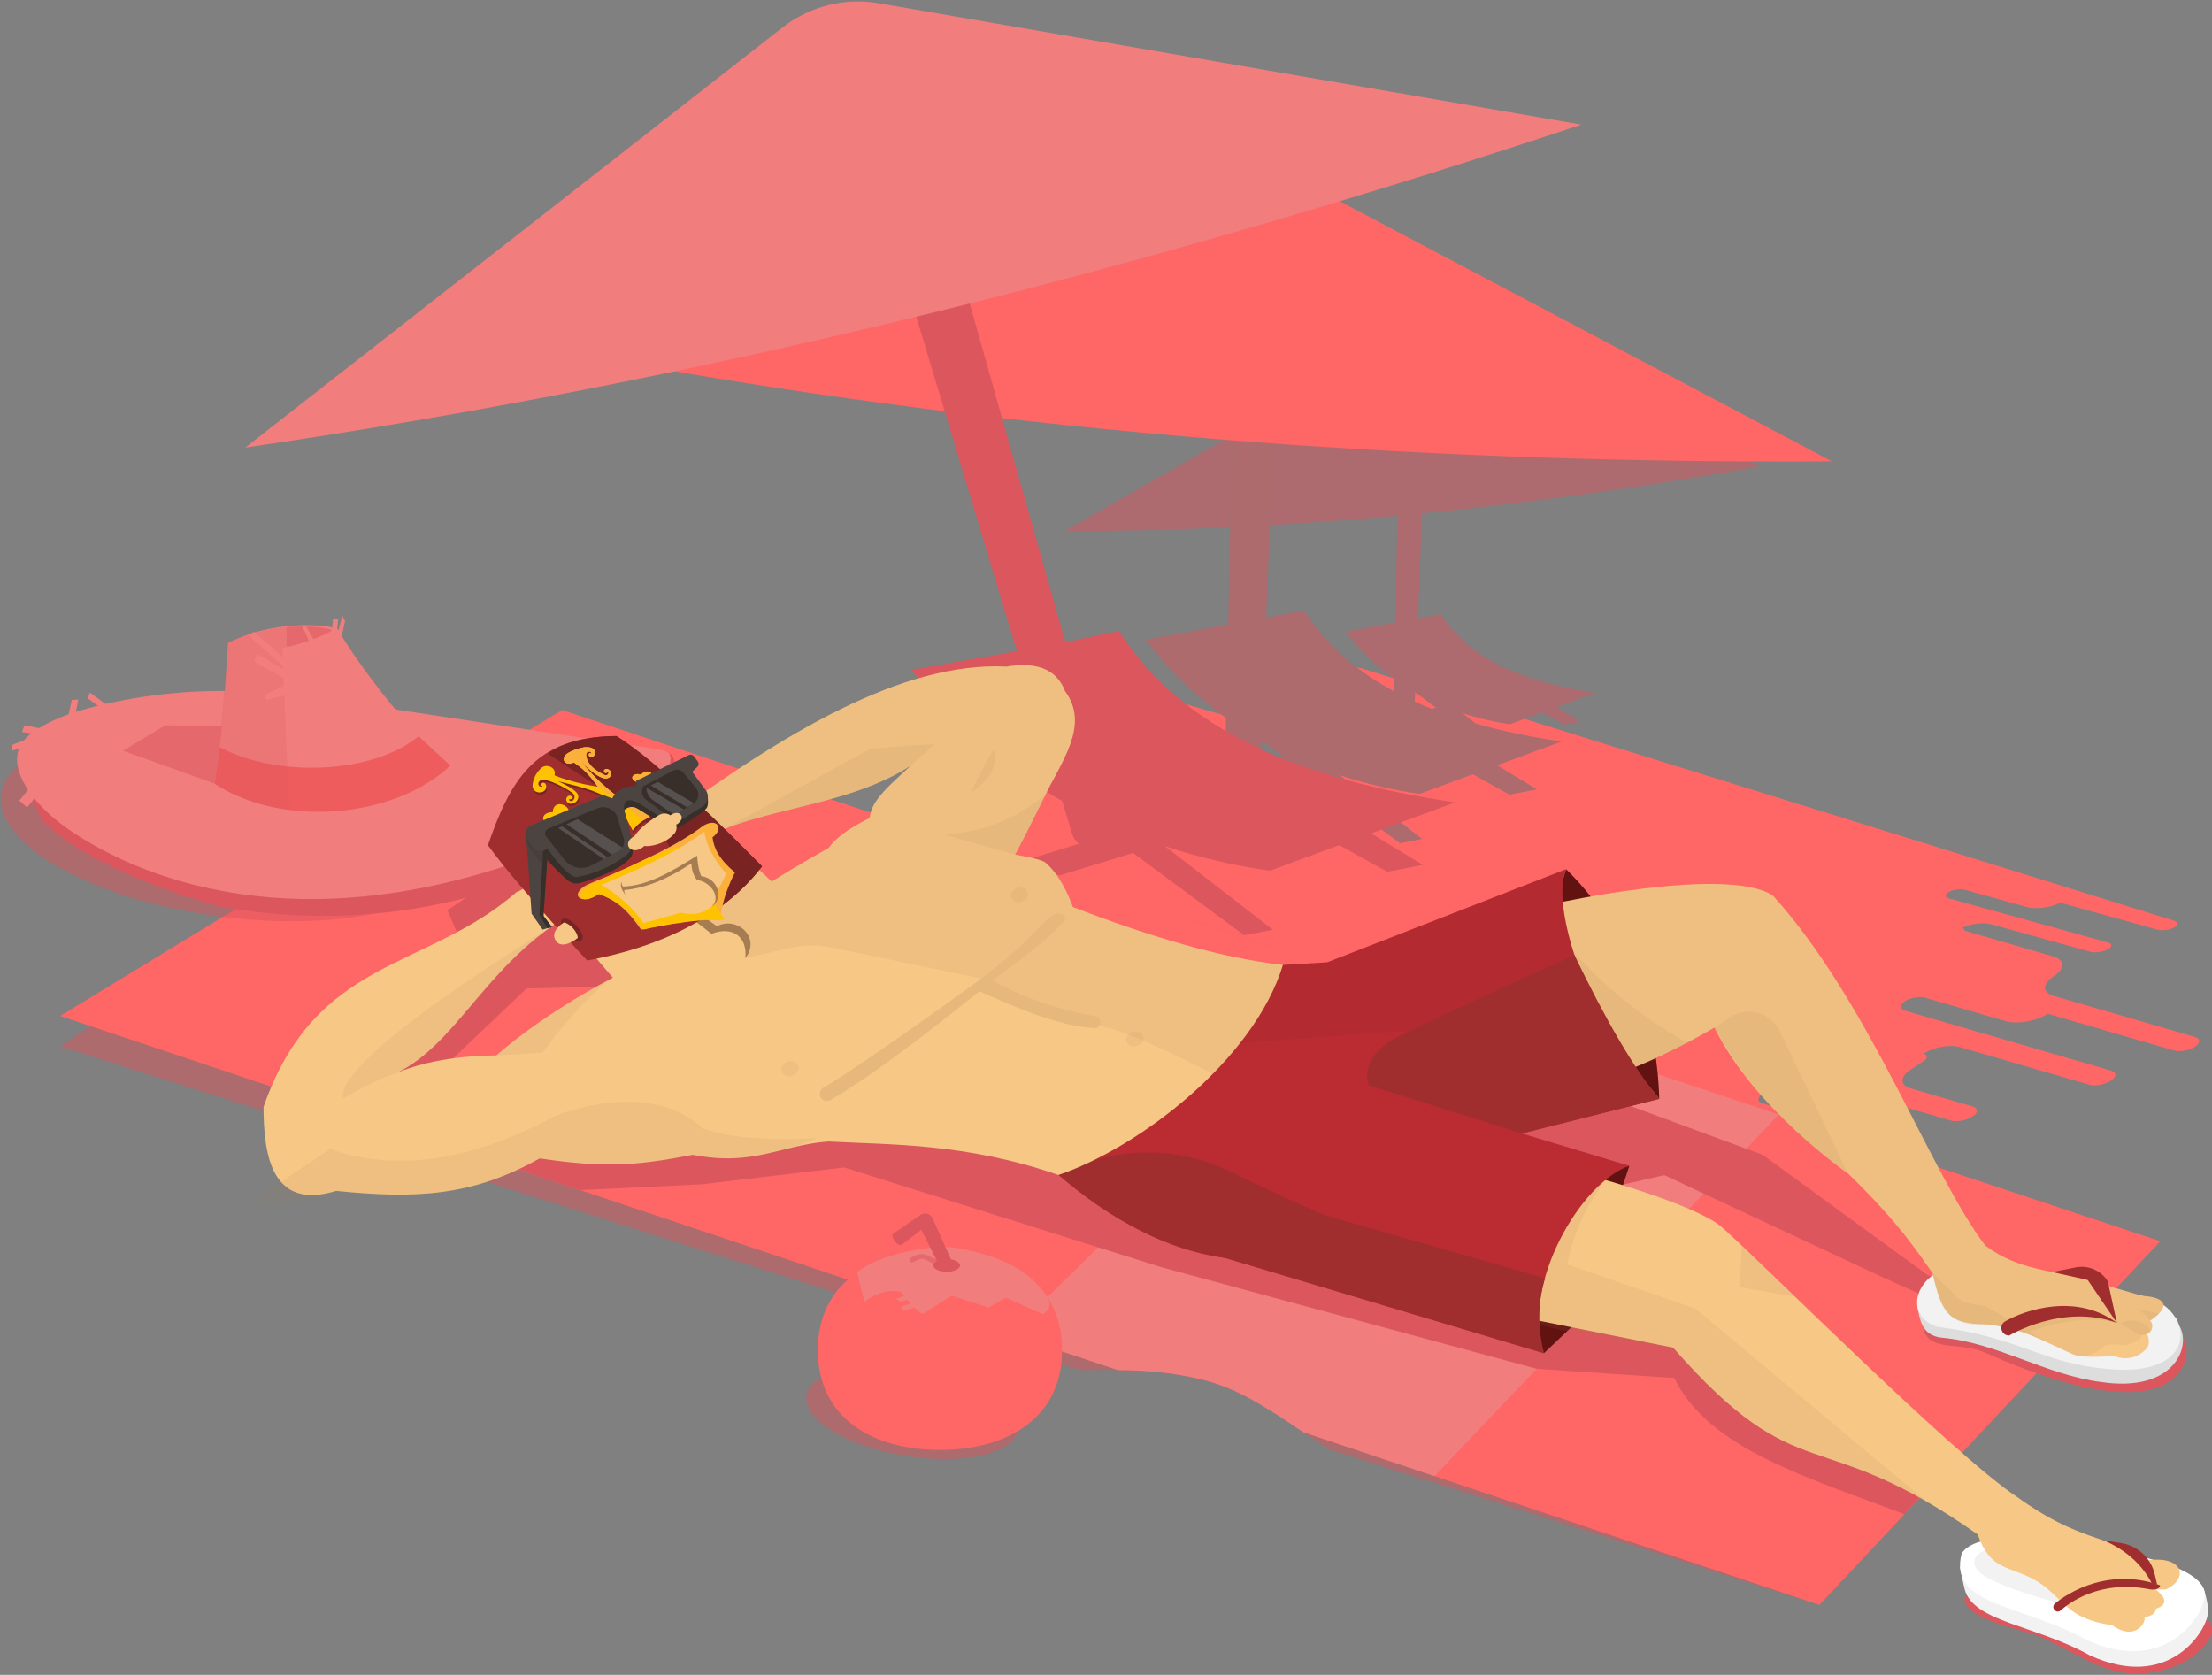 <?xml version="1.0" encoding="UTF-8" standalone="no"?>
<svg width="280px" height="212px" viewBox="0 0 280 212" version="1.1" xmlns="http://www.w3.org/2000/svg" xmlns:xlink="http://www.w3.org/1999/xlink">
    <rect x="0" y="0" width="280" height="212" fill="#808080" stroke="none"/>
    <!-- Generator: Sketch 40.2 (33826) - http://www.bohemiancoding.com/sketch -->
    <title>Group</title>
    <desc>Created with Sketch.</desc>
    <defs></defs>
    <g id="Page-1" stroke="none" stroke-width="1" fill="none" fill-rule="evenodd">
        <g id="desktop_1440_gettingtomanzanillo" transform="translate(-95, -106)">
            <g id="Group-2" transform="translate(-3, 0)">
                <g id="Group" transform="translate(98, 106)">
                    <g transform="translate(101.767, 84.2)" id="Shape" fill="#FF6666">
                        <path></path>
                        <path d="M69.982,0.293 C71.419,1.395 72.981,2.387 74.646,3.288 L74.68,1.704 C74.653,1.685 74.627,1.664 74.6,1.645 L70.613,0.407 C70.422,0.353 70.209,0.316 69.982,0.293 L69.982,0.293 Z"></path>
                        <path d="M77.358,3.412 L77.311,4.61 C78.018,4.931 78.741,5.239 79.481,5.532 C79.663,5.476 79.841,5.423 80.01,5.374 L77.379,3.425 C77.373,3.42 77.365,3.416 77.358,3.412 L77.358,3.412 Z"></path>
                        <path></path>
                        <path></path>
                        <path></path>
                        <path></path>
                        <path d="M176.048,47.043 L158.189,41.849 C156.743,41.428 156.712,40.341 158.215,39.361 C159.664,38.416 159.634,37.299 158.15,36.867 L146.908,33.597 C146.943,33.461 146.844,33.338 146.598,33.269 C147.613,32.722 149.254,32.504 150.262,32.783 L162.859,36.275 C163.435,36.435 164.372,36.311 165.041,35.95 C165.622,35.636 165.626,35.253 165.05,35.093 L144.937,29.518 C144.385,29.366 144.39,28.999 144.946,28.698 C145.502,28.398 146.401,28.279 146.951,28.432 L154.814,30.612 C155.966,30.931 157.841,30.681 159.002,30.055 L171.339,33.475 C171.915,33.635 172.853,33.511 173.433,33.197 C174.014,32.884 174.018,32.5 173.441,32.34 L91.191,6.795 L89.393,7.459 C87.346,7.175 85.289,6.699 83.277,6.031 L85.044,7.398 C88.42,8.353 92.041,9.095 95.863,9.66 L87.734,12.66 L92.74,15.713 L89.308,16.376 L84.658,13.795 L77.956,16.27 C74.545,15.797 71.117,15.002 67.764,13.891 L78.221,21.983 L75.449,22.518 L64.7,14.554 L57.62,16.717 L57.533,18.953 C57.51,19.531 57.266,20.043 56.889,20.418 L56.889,20.418 C56.836,20.472 56.779,20.523 56.72,20.57 C56.718,20.572 56.716,20.573 56.713,20.576 C56.657,20.621 56.599,20.663 56.539,20.702 C56.533,20.706 56.528,20.71 56.522,20.713 C56.466,20.75 56.407,20.783 56.346,20.814 C56.337,20.818 56.328,20.824 56.317,20.829 C56.26,20.857 56.203,20.882 56.144,20.905 C56.13,20.911 56.115,20.917 56.101,20.921 C56.046,20.941 55.989,20.959 55.933,20.975 C55.914,20.979 55.896,20.985 55.877,20.99 C55.823,21.003 55.768,21.014 55.711,21.023 C55.69,21.027 55.668,21.031 55.646,21.035 C55.589,21.042 55.532,21.047 55.475,21.049 C55.454,21.05 55.433,21.054 55.411,21.054 C55.332,21.056 55.252,21.054 55.172,21.048 C55.065,21.04 54.962,21.021 54.861,20.997 C54.842,20.992 54.822,20.989 54.803,20.984 C54.706,20.959 54.611,20.927 54.52,20.889 C54.505,20.883 54.489,20.875 54.474,20.869 C54.381,20.828 54.291,20.783 54.206,20.73 C54.205,20.728 54.204,20.728 54.203,20.727 C54.115,20.673 54.033,20.61 53.954,20.544 C53.943,20.534 53.933,20.526 53.922,20.517 C53.845,20.449 53.772,20.377 53.705,20.3 C53.7,20.294 53.696,20.289 53.692,20.284 C53.554,20.12 53.441,19.938 53.355,19.74 C53.351,19.733 53.279,19.726 53.277,19.719 C53.235,19.618 53.39,19.516 53.103,19.409 L53.103,19.409 C53.103,19.221 53.099,19.023 53.104,18.821 L53.154,18.072 L51.682,18.527 L50.223,16.517 C50.223,16.517 51.469,16.128 53.238,15.577 L53.309,12.443 L53.327,11.668 L53.436,6.676 C53.238,6.534 53.046,6.385 52.85,6.241 L42.692,3.286 C41.2,2.852 38.811,3.271 37.356,4.22 L36.513,3.975 C35.735,3.749 34.492,3.967 33.734,4.461 C32.975,4.956 32.991,5.539 33.768,5.765 L41.25,7.941 C41.934,8.14 41.948,8.654 41.281,9.089 C40.615,9.525 39.52,9.715 38.836,9.516 C37.656,9.173 35.764,9.503 34.613,10.255 L34.064,10.613 L31.083,9.746 C30.306,9.52 29.063,9.738 28.304,10.232 C27.545,10.727 27.562,11.31 28.339,11.536 L30.083,12.044 C30.828,12.261 30.843,12.821 30.115,13.296 C29.387,13.77 28.193,13.98 27.447,13.762 L26.211,13.402 C25.838,13.294 25.24,13.399 24.876,13.636 L23.888,14.28 C23.524,14.517 22.928,14.622 22.555,14.514 C22.181,14.405 21.585,14.51 21.22,14.747 L19.355,15.964 L14.01,14.409 C13.233,14.183 11.989,14.401 11.23,14.896 C10.472,15.39 10.489,15.974 11.265,16.2 L23.192,19.669 C23.906,19.878 23.921,20.415 23.224,20.869 C22.527,21.324 21.383,21.524 20.668,21.317 C19.519,20.982 17.677,21.305 16.555,22.036 L15.952,22.43 L8.413,20.237 C7.667,20.021 6.474,20.229 5.747,20.704 C5.019,21.178 5.033,21.739 5.779,21.956 L12.079,23.789 C12.825,24.005 12.84,24.566 12.112,25.041 C11.385,25.515 10.192,25.724 9.446,25.507 L4.383,24.035 C3.638,23.818 2.443,24.026 1.606,24.573 C0.878,25.048 0.894,25.609 1.639,25.825 L120.46,60.383 C122.014,60.835 124.502,60.4 126.018,59.41 L134.57,61.898 C135.315,62.114 136.51,61.906 137.346,61.359 C138.073,60.885 138.058,60.324 137.313,60.107 L121.335,55.46 C120.651,55.262 120.639,54.747 121.306,54.313 C121.972,53.877 123.066,53.685 123.75,53.885 L133.989,56.864 C135.48,57.298 137.869,56.879 139.324,55.93 L145.174,57.632 C145.921,57.848 147.115,57.64 147.951,57.093 C148.679,56.619 148.663,56.058 147.917,55.842 L140.122,53.574 C138.71,53.164 138.682,52.102 140.15,51.145 L141.737,50.109 C142.282,49.753 142.272,49.333 141.712,49.17 C142.985,48.339 145.075,47.974 146.381,48.353 L162.696,53.099 C163.441,53.315 164.635,53.107 165.471,52.56 C166.199,52.086 166.185,51.525 165.439,51.308 L139.39,43.732 C138.677,43.525 138.662,42.988 139.359,42.534 C140.056,42.078 141.2,41.878 141.914,42.086 L152.097,45.048 C153.589,45.483 155.978,45.064 157.433,44.115 L173.409,48.762 C174.156,48.978 175.35,48.77 176.077,48.295 C176.81,47.822 176.795,47.261 176.048,47.043 L176.048,47.043 Z"></path>
                        <path></path>
                    </g>
                    <path d="M71.152,89.873 L7.621,132.452 L136.697,173.43 C141.71,173.384 146.24,173.226 151.867,174.543 C157.037,175.752 160.739,178.411 168.144,183.414 L230.303,203.149 L273.455,157.104 L71.152,89.873 L71.152,89.873 Z" id="Shape" fill="#DB565D" opacity="0.5"></path>
                    <path d="M248.681,202.52 C249.247,198.22 282.923,200.957 279.846,207.131 C278.343,210.065 273.845,212.297 269.011,211.749 C265.519,211.354 262.164,208.89 258.151,207.131 C257.142,206.499 249.069,205.203 248.681,202.52 L248.681,202.52 Z" id="Shape" fill="#DB565D"></path>
                    <g opacity="0.5" transform="translate(133.604, 43.967)" id="Shape" fill="#DB565D">
                        <path d="M22.381,11.115 L1.16,23.266 C8.178,23.262 15.165,23.09 22.127,22.765 L22.381,11.115 L22.381,11.115 Z"></path>
                        <path d="M48.773,33.772 L45.887,34.304 L46.407,21.007 C60.86,19.597 75.207,17.565 89.463,15.012 L45.703,0.754 C43.581,0.063 41.266,0.301 39.328,1.411 L27.694,8.072 L27.129,22.502 C32.532,22.191 37.92,21.791 43.292,21.301 L42.997,34.835 L36.737,35.989 C38.466,38.31 40.542,40.291 42.843,41.936 L42.808,43.53 C43.669,43.995 44.556,44.437 45.473,44.852 L45.521,43.645 C45.528,43.648 45.535,43.653 45.542,43.657 L48.172,45.606 C48.002,45.657 47.821,45.711 47.635,45.767 C49.405,46.466 51.265,47.086 53.208,47.635 L51.438,46.266 C53.449,46.933 55.506,47.41 57.553,47.693 L61.575,46.208 L64.365,47.756 L66.425,47.358 L63.421,45.526 L68.299,43.725 C59.485,42.425 52.436,39.579 48.773,33.772 L48.773,33.772 Z"></path>
                    </g>
                    <path d="M155.205,90.879 L155.011,99.78 C153.242,100.33 151.999,100.719 151.999,100.719 L153.466,102.73 L154.957,102.274 L154.94,103.023 C154.915,104.181 155.791,105.157 156.94,105.251 C158.177,105.354 159.25,104.402 159.298,103.157 L159.385,100.921 L166.465,98.757 L177.214,106.721 L179.987,106.186 L169.53,98.095 C172.883,99.207 176.311,100.001 179.721,100.473 L186.424,97.999 L191.073,100.58 L194.506,99.917 L189.499,96.864 L197.628,93.863 C182.939,91.693 171.191,86.951 165.084,77.274 L160.275,78.16 L161.503,46.766 L156.202,45.038 L155.461,79.048 L145.028,80.969 C147.91,84.835 151.372,88.138 155.205,90.879 L155.205,90.879 Z M159.668,93.726 C159.68,93.733 159.692,93.739 159.704,93.746 L164.089,96.995 C162.759,97.392 161.122,97.892 159.486,98.395 L159.668,93.726 L159.668,93.726 Z" id="Shape" fill="#DB565D" opacity="0.5"></path>
                    <path d="M231.899,58.403 L164.055,22.547 C160.764,20.808 156.895,20.541 153.399,21.813 L84.546,46.854 C133.662,55.33 182.78,58.691 231.899,58.403 L231.899,58.403 Z" id="Shape" fill="#FF6666"></path>
                    <path d="M184.179,101.563 C164.972,98.727 149.61,92.525 141.625,79.871 L134.846,81.297 L121.004,32.248 L113.622,32.248 L128.727,82.424 L115.398,84.79 C120.558,91.721 127.146,97.215 134.454,101.382 L135.685,105.461 C135.849,106.006 136.161,106.459 136.563,106.806 C131.034,108.495 124.514,110.534 124.514,110.534 L126.432,113.16 L143.431,107.964 L157.487,118.377 L161.111,117.678 L147.438,107.097 C151.822,108.552 156.304,109.59 160.765,110.207 L169.53,106.971 L175.608,110.345 L180.096,109.478 L173.55,105.486 L184.179,101.563 L184.179,101.563 Z" id="Shape" fill="#DB565D"></path>
                    <path d="M200.186,15.774 L111.241,0.409 C106.927,-0.336 102.5,0.779 99.048,3.479 L31.054,56.651 C89.107,48.205 145.306,34.031 200.186,15.774 L200.186,15.774 Z" id="Shape" fill="#F17D7D"></path>
                    <g transform="translate(0, 78.283)">
                        <path d="M71.152,11.59 L7.621,50.314 L141.469,95.125 C144.759,95.157 148.062,95.368 151.867,96.259 C156.249,97.285 159.573,99.349 164.991,103 L230.303,124.865 L273.455,78.821 L71.152,11.59 L71.152,11.59 Z" id="Shape" fill="#FF6666"></path>
                        <path d="M276.327,94.645 C273.773,99.542 264.732,98.952 251.189,92.883 C248.069,91.56 244.625,92.785 243.534,90.253 C243.014,89.015 244.649,87.86 248.802,88.116 C260.859,88.487 280.054,86.18 276.327,94.645 L276.327,94.645 Z" id="Shape" fill="#DB565D"></path>
                        <path d="M31.006,14.444 C14.924,12.291 1.119,15.75 0.173,22.169 C-0.773,28.588 11.497,35.536 27.579,37.689 C43.662,39.841 57.466,36.383 58.412,29.964 C59.359,23.545 47.088,16.596 31.006,14.444 L31.006,14.444 Z" id="Oval" fill="#DB565D" opacity="0.5"></path>
                        <g transform="translate(0.358, 0)" id="Shape">
                            <path d="M84.667,17.204 C84.667,17.204 85.024,17.993 85.74,19.569 C82.953,25.968 58.58,42.135 27.519,36.453 C9.464,31.381 4.925,25.419 4.925,25.419 L2.268,19.773 L84.667,17.204 L84.667,17.204 Z" fill="#DB565D"></path>
                            <path d="M32.73,9.371 C25.714,8.825 18.612,9.416 11.782,11.115 C9.174,11.764 6.568,12.589 4.31,14.051 C3.398,14.641 2.519,15.371 2.091,16.373 C1.422,17.937 2.018,19.762 2.895,21.217 C4.613,24.067 7.333,26.167 10.169,27.896 C19.029,33.297 29.544,35.657 39.91,35.517 C50.276,35.376 60.51,32.82 70.138,28.964 C75.599,26.778 81.203,23.893 84.17,18.798 C84.415,18.378 84.645,17.879 84.48,17.421 C84.266,16.827 83.532,16.646 82.91,16.551 C71.35,14.799 59.792,13.047 48.233,11.295 C42.955,10.495 38.053,9.786 32.73,9.371 L32.73,9.371 Z" fill="#F17D7D"></path>
                            <polygon fill="#DB565D" opacity="0.5" points="27.776 13.634 20.555 13.527 15.197 16.739 26.852 20.919"></polygon>
                            <path d="M42.406,1.363 C44.814,5.724 52.631,15.834 56.644,18.623 C48.887,25.548 34.719,26.155 26.799,20.919 C27.906,15.046 28.366,4.667 28.503,3.096 C35.126,-0.222 42.213,1.013 42.406,1.363 L42.406,1.363 Z" fill="#F17D7D"></path>
                            <path d="M27.465,16.292 C34.434,20.061 46.566,19.85 52.643,14.914 L56.642,18.624 C49.694,25.18 35.639,26.624 26.798,20.92 L27.465,16.292 L27.465,16.292 Z" fill="#EE5C5D"></path>
                            <path d="M9.556,10.273 L8.732,10.3 L7.576,15.582 C7.576,15.582 8.709,15.624 8.63,15.45 C8.552,15.276 9.556,10.273 9.556,10.273 L9.556,10.273 Z" fill="#F17D7D"></path>
                            <path d="M6.548,14.234 C6.181,14.193 2.744,13.527 2.744,13.527 L2.429,14.369 L4.681,14.727 L1.265,15.95 L1.066,16.741 L5.761,15.574 L6.548,14.234 L6.548,14.234 Z" fill="#F17D7D"></path>
                            <path d="M4.449,20.157 C4.24,20.392 2.095,23.05 2.095,23.05 L3.075,23.931 L5.041,21.459 L4.449,20.157 L4.449,20.157 Z" fill="#F17D7D"></path>
                            <polygon fill="#F17D7D" points="10.729 10.099 13.92 12.425 14.689 12.074 11.028 9.37"></polygon>
                            <g transform="translate(25.942, 0)" fill="#DB565D">
                                <path d="M0.909,20.92 C1.698,15.379 2.526,3.103 2.518,3.097 C4.489,2.039 7.609,1.305 9.967,1.096 L9.967,3.555 L10.301,3.561 C9.992,3.633 9.718,3.693 9.446,3.737 L10.302,24.238 C10.304,24.237 5.324,23.848 0.909,20.92 L0.909,20.92 Z" opacity="0.2"></path>
                                <path d="M9.969,1.095 C12.327,0.906 14.451,1.046 15.656,1.418 C16.086,1.624 12.727,2.987 10.282,3.559 L9.97,3.554 L9.97,1.095 L9.969,1.095 Z" opacity="0.5"></path>
                            </g>
                        </g>
                        <path d="M151.868,96.259 C156.25,97.285 159.574,99.349 164.992,103 L181.594,108.558 L225.179,62.777 L173.547,45.617 L127.86,90.568 L141.469,95.123 C144.759,95.157 148.062,95.37 151.868,96.259 L151.868,96.259 Z" id="Shape" fill="#F17D7D"></path>
                        <path d="M63.951,69.173 L73.453,72.354 L88.822,71.618 L106.844,69.485 L147.001,82.112 L194.523,94.979 L211.935,96.133 C216.303,105.217 229.356,108.882 241.062,113.387 L246.875,106.997 L218.675,85.151 L188.031,75.635 L210.676,70.46 L238.168,83.316 L257.505,92.044 L263.996,88.175 L244.026,83.132 L223.129,67.897 L197.917,58.582 L121.776,40.114 L73.453,31.26 L64.184,31.817 L56.639,36.942 L59.958,44.655 L39.333,59.93 L47.218,65.314 L66.635,46.842 L75.509,46.594 L62.091,60.288 L63.951,69.173 L63.951,69.173 Z" id="Shape" fill="#DB565D"></path>
                        <path d="M206.249,69.282 L199.711,88.95 L195.431,93.006 C195.431,93.006 187.365,87.965 187.49,84.268 C189.139,73.352 206.249,69.282 206.249,69.282 L206.249,69.282 Z" id="Shape" fill="#631212"></path>
                        <path d="M198.24,31.741 C194.933,41.195 202.445,51.515 210.035,60.806 C209.853,53.02 207.231,40.43 198.24,31.741 L198.24,31.741 Z" id="Shape" fill="#631212"></path>
                        <g transform="translate(196.1, 33.133)" id="Shape">
                            <path d="M46.598,54.033 L46.912,54.027 L47.94,53.3 C49.034,51.526 51.527,50.146 55.019,50.707 C58.272,51.154 67.73,52.88 75.904,54.449 L79.372,55.36 L79.751,56.373 C81.368,59.053 79.071,64.876 69.902,63.518 C62.824,62.616 56.72,58.53 49.741,57.91 C47.017,57.646 46.954,55.421 46.598,54.033 L46.598,54.033 Z" fill="#DDDDDD"></path>
                            <path d="M75.074,52.613 C68.427,51.34 59.244,49.543 54.288,48.861 C47.101,47.705 43.982,54.823 49.092,56.527 C58.916,57.74 62.06,60.783 69.138,61.685 C83.089,63.76 81.721,53.887 75.074,52.613 L75.074,52.613 Z" fill="#F2F2F2"></path>
                            <path d="M0.928,2.899 C-0.972,8.087 3.334,17.586 9.631,24.125 C9.631,24.125 14.099,22.605 20.915,18.648 C26.038,29.052 37.811,37.105 37.811,37.105 C44.508,43.588 46.801,47.337 48.525,49.719 C49.672,54.837 50.506,56.197 55.414,56.219 C60.344,56.87 61.945,58.078 66.366,60.035 C67.712,60.575 71.498,60.227 72.24,60.113 C73.296,60.272 74.197,59.601 73.961,59.028 C74.558,58.943 75.465,58.066 74.756,57.575 C76.316,57.669 76.676,56.376 76.062,55.76 C78.949,53.824 77.818,52.762 75.074,52.613 C75.074,52.613 70.224,51.21 68.141,50.602 C63.756,49.323 59.484,49.442 55.224,46.268 C48.333,37.301 40.6,15.491 28.302,1.932 C22.462,-1.837 0.928,2.899 0.928,2.899 L0.928,2.899 Z" fill="#F6C785"></path>
                            <path d="M22.918,17.341 L20.915,18.648 C26.086,27.73 31.875,32.881 37.811,37.105 L29.207,19.11 C28.071,16.737 25.116,15.906 22.918,17.341 L22.918,17.341 Z" fill="#A67C52" opacity="0.1"></path>
                            <path d="M70.936,56.228 L68.632,56.096 L71.463,60.202 C71.463,60.202 73.645,61.273 75.527,59.38 C75.756,59.15 75.888,58.837 75.903,58.512 C76.049,55.447 70.936,56.228 70.936,56.228 L70.936,56.228 Z" fill="#F6C785"></path>
                            <path d="M76.062,55.76 C75.575,55.059 74.994,54.572 74.361,54.203 L77.207,54.837 C76.826,55.145 76.444,55.452 76.062,55.76 L76.062,55.76 Z" fill="#A67C52" opacity="0.1"></path>
                            <path d="M72.347,56.062 C73.797,55.347 75.563,55.851 76.144,57.062 C76.241,57.252 74.942,57.785 74.756,57.576 L72.268,56.092" fill="#A67C52" opacity="0.1"></path>
                            <path d="M9.631,24.125 C3.334,17.586 -0.972,8.087 0.928,2.899 C0.928,2.899 22.462,-1.837 28.302,1.932 C40.6,15.492 48.333,37.301 55.224,46.268 C59.485,49.442 63.758,49.323 68.141,50.602 C70.224,51.21 75.074,52.613 75.074,52.613 C77.819,52.762 78.949,53.824 76.062,55.76 C76.676,56.376 76.316,57.669 74.756,57.575 C75.465,58.066 73.413,58.789 72.815,58.873 C71.856,58.722 71.057,58.751 70.377,58.874 C69.306,60.111 67.375,60.44 66.365,60.034 C61.944,58.077 60.343,56.87 55.413,56.218 C50.504,56.195 49.671,54.836 48.524,49.718 C46.8,47.336 44.506,43.587 37.81,37.103 C37.81,37.103 26.037,29.051 20.914,18.647 C14.098,22.606 9.631,24.125 9.631,24.125 L9.631,24.125 Z" fill="#A67C52" opacity="0.1"></path>
                            <path d="M48.525,49.719 L50.98,52.089 C51.498,53.063 52.742,53.725 55.216,53.856 L59.039,56.134 C63.48,54.501 67.77,54.321 71.861,56.033 C68.602,55.305 64.932,55.611 60.766,57.164 L62.886,58.427 C60.655,57.387 58.272,56.524 55.413,56.22 C55.413,56.22 52.68,56.709 50.988,55.284 C49.297,53.859 48.525,49.719 48.525,49.719 L48.525,49.719 Z" fill="#A67C52" opacity="0.1"></path>
                            <path d="M1.33,6.913 C5.596,12.389 10.997,16.916 17.439,20.572 C14.775,22.082 12.27,23.333 10.173,23.927 C5.826,18.667 2.349,13.152 1.33,6.913 L1.33,6.913 Z" fill="#A67C52" opacity="0.1"></path>
                        </g>
                        <path d="M248.112,120.085 C248.112,120.085 248.496,122.187 248.703,122.922 C249.851,127.026 257.598,127.389 264.547,131.252 C274.367,135.727 278.985,128.512 279.427,126.263 C279.751,125.167 278.949,122.823 278.949,122.823 C273.901,118.729 254.662,118.475 254.693,118.501 C254.693,118.501 249.53,117.905 248.112,120.085 L248.112,120.085 Z" id="Shape" fill="#F2F2F2"></path>
                        <path d="M248.31,118.348 C246.599,125.038 255.9,124.728 264.094,129.284 C273.914,133.759 278.532,126.544 278.974,124.295 C281.117,117.874 254.24,116.533 254.24,116.533 C254.24,116.533 249.728,116.168 248.31,118.348 L248.31,118.348 Z" id="Shape" fill="#FFFFFF"></path>
                        <path d="M261.395,124.872 C260.893,124.669 251.658,122.379 250.257,120.388 C248.855,118.396 252.044,117.659 252.044,117.659 L261.716,121.847 L261.395,124.872 L261.395,124.872 Z" id="Shape" fill="#F2F2F2"></path>
                        <path d="M200.399,70.269 C200.399,70.269 214.278,73.982 217.862,76.968 C221.445,79.953 247.343,105.997 255.312,111.182 C263.097,116.855 266.928,116.042 271.715,119.237 C276.325,118.538 277.143,121.46 274.221,122.875 C274.182,122.965 272.975,122.842 272.911,122.953 C273.656,123.487 274.847,124.721 272.938,125.324 C272.693,126.251 272.156,126.172 271.468,126.473 C271.629,127.176 270.2,129.47 267.335,127.415 C266.032,127.256 264.467,126.871 263.169,126.169 C261.181,125.094 259.79,122.964 257.736,121.796 C254.253,119.816 252.001,120.603 250.343,115.95 C229.918,101.563 227.982,110.769 211.785,92.294 C200.556,90.042 186.201,87.163 186.201,87.163 C189.268,80.6 193.217,74.53 200.399,70.269 L200.399,70.269 Z" id="Shape" fill="#F6C785"></path>
                        <path d="M272.052,122.875 C265.627,121.645 261.791,124.728 260.823,125.574 C260.665,125.713 260.442,125.742 260.253,125.652 L260.253,125.652 C259.855,125.465 259.795,124.924 260.142,124.655 C263.164,122.29 267.964,120.489 273.308,122.332 C273.641,122.447 273.24,123.102 272.052,122.875 L272.052,122.875 Z" id="Shape" fill="#A12E2F"></path>
                        <path d="M273.047,122.262 L272.76,121.012 C272.285,118.939 270.601,117.365 268.507,117.034 L266.284,116.683 C269.189,117.946 271.147,119.785 272.354,122.079 L273.047,122.262 L273.047,122.262 Z" id="Shape" fill="#A12E2F"></path>
                        <path d="M197.562,90.048 L188.703,87.969 C189.484,84.29 190.401,81.172 191.572,79.544 L196.336,81.115 C197.587,77.59 199.735,74.113 203.221,71.109 C200.719,74.367 199.188,77.934 198.36,81.759 L214.596,87.362 L243.918,111.816 C237.995,108.314 229.415,106.184 224.263,103.346 C216.193,98.436 211.786,92.601 211.786,92.601 L197.565,90.049 L197.562,90.049 L197.562,90.048 Z" id="Shape" fill="#A67C52" opacity="0.1"></path>
                        <path d="M133.967,70.415 C137.494,73.235 145.195,79.675 155.067,80.938 L195.433,93.006 C192.494,84.251 200.153,71.342 206.249,69.282 L192.63,65.184 L210.035,60.806 C202.38,53.955 195.905,36.946 198.24,31.741 L167.997,43.527 L162.392,43.857 L133.967,70.415 L133.967,70.415 Z" id="Shape" fill="#BA2B32"></path>
                        <path d="M177.509,52.239 L156.975,53.735 L153.507,57.66 C153.507,57.66 151.892,56.806 149.686,55.731 L162.394,43.858 L167.998,43.528 L198.241,31.742 C195.908,36.946 202.381,53.956 210.037,60.807 L177.509,52.239 L177.509,52.239 Z" id="Shape" fill="#A12E2F" opacity="0.3"></path>
                        <path d="M173.278,59.098 L192.63,65.184 L210.035,60.806 C206.878,57.084 203.26,50.816 199.291,42.596 C199.291,42.596 177.694,52.297 175.884,53.559 C174.074,54.82 172.467,56.685 173.278,59.098 L173.278,59.098 Z" id="Shape" fill="#A12E2F"></path>
                        <path d="M155.861,70.078 C161.556,72.895 167.609,75.503 167.609,75.503 L195.576,83.517 C194.584,86.712 194.676,89.871 195.434,93.006 L155.069,80.938 C147.635,79.806 140.621,76.184 133.969,70.415 L133.969,70.415 C140.79,66.789 148.936,66.654 155.861,70.078 L155.861,70.078 Z" id="Shape" fill="#A12E2F"></path>
                        <path d="M110.103,25.248 C108.392,26.102 106.033,27.395 104.899,29.035 C97.807,33.065 92.844,36.088 89.13,40.271 C84.294,42.038 79.003,44.532 74.046,47.428 C69.917,49.84 66.019,52.531 62.805,55.311 C59.376,55.303 54.308,55.798 50.275,57.498 C57.689,53.874 61.368,44.286 71.207,38.056 C71.207,38.056 67.862,32.217 69.19,31.73 C70.75,31.158 65.613,34.812 65.424,34.598 C53.988,44.607 39.995,42.76 33.358,61.835 C33.361,68.087 34.474,74.951 42.552,72.457 C52.523,73.461 59.683,73.184 68.314,68.343 C76.496,69.54 80.325,69.31 87.686,67.891 C95.46,69.385 98.733,66.67 104.838,66.204 C112.683,66.628 122.309,66.392 133.976,70.444 C144.204,66.987 158.725,55.872 162.395,43.856 C154.169,42.934 144.975,40.042 135.806,36.537 C135.806,36.537 134.606,32.891 132.444,31.006 C132.102,30.446 128.495,29.896 128.495,29.896 C130.187,26.759 132.225,22.529 132.225,22.529 C134.387,18.066 137.972,13.505 134.822,9.212 C133.66,6.188 130.932,5.529 127.398,6.091 C114.301,5.441 99.208,14.441 83.58,26.021 C83.664,26.243 79.194,30.142 79.977,30.741 C81.036,31.552 87.413,29.078 87.413,29.078 C93.784,23.942 106.385,24.405 115.281,18.635 C112.773,20.979 110.201,23.057 110.103,25.248 L110.103,25.248 Z" id="Shape" fill="#F6C785"></path>
                        <path d="M83.58,26.021 C99.208,14.441 114.301,5.441 127.396,6.093 C130.93,5.532 133.657,6.19 134.82,9.215 C137.969,13.508 134.385,18.068 132.222,22.532 C132.222,22.532 130.029,27.058 128.492,29.898 C128.492,29.898 131.881,30.309 132.442,31.008 C134.604,32.893 135.803,36.539 135.803,36.539 C144.973,40.044 154.166,42.936 162.392,43.858 C160.895,48.762 157.588,53.515 153.505,57.66 C153.494,57.654 143.356,52.291 139.172,51.535 L139.172,51.535 C138.987,51.816 138.643,51.942 138.322,51.85 C133.706,51.466 128.923,49.366 123.977,47.207 C119.053,51.082 111.733,57.038 105.158,60.935 C104.853,61.131 104.46,61.125 104.162,60.919 C103.614,60.542 103.649,59.719 104.226,59.39 C107.481,57.534 117.826,50.279 124.21,45.573 L105.239,41.64 C103.501,41.281 101.708,41.301 99.978,41.698 L94.338,42.998 C95.157,39.794 92.383,38.62 90.071,39.916 L89.795,39.551 C93.432,35.732 98.222,32.829 104.899,29.035 C106.033,27.395 108.394,26.102 110.103,25.248 C110.201,23.057 112.836,20.93 115.281,18.634 C106.385,24.404 93.784,23.941 87.413,29.077 C87.413,29.077 83.508,30.593 81.303,30.863 C80.943,30.53 80.57,30.187 80.188,29.834 C81.078,28.48 83.644,26.188 83.58,26.021 L83.58,26.021 Z" id="Shape" fill="#A67C52" opacity="0.1"></path>
                        <path d="M134.722,37.592 C132.787,36.392 132.153,39.715 124.207,45.571 C117.823,50.276 107.48,57.532 104.224,59.389 C103.646,59.718 103.612,60.541 104.159,60.918 L104.159,60.918 C104.458,61.124 104.851,61.13 105.156,60.933 C111.731,57.037 119.052,51.081 123.975,47.206 C128.922,49.365 133.703,51.463 138.32,51.849 C138.642,51.941 138.986,51.815 139.17,51.534 L139.17,51.534 C139.447,51.115 139.255,50.546 138.781,50.383 C134.301,49.551 129.992,48.211 125.583,45.826 C125.586,45.827 136.269,38.209 134.722,37.592 L134.722,37.592 Z" id="Shape" fill="#A67C52" opacity="0.1"></path>
                        <path d="M143.352,52.307 C142.776,52.497 142.446,53.05 142.616,53.542 C142.786,54.035 143.391,54.281 143.967,54.091 C144.544,53.902 144.873,53.349 144.703,52.856 C144.533,52.363 143.928,52.117 143.352,52.307 L143.352,52.307 Z" id="Oval" fill="#A67C52" opacity="0.1"></path>
                        <path d="M128.74,34.094 C128.164,34.283 127.834,34.836 128.004,35.329 C128.174,35.822 128.779,36.067 129.356,35.878 C129.932,35.688 130.261,35.135 130.091,34.642 C129.922,34.15 129.316,33.904 128.74,34.094 L128.74,34.094 Z" id="Oval" fill="#A67C52" opacity="0.1"></path>
                        <path d="M99.697,56.094 C99.121,56.284 98.791,56.837 98.961,57.329 C99.131,57.822 99.736,58.068 100.313,57.878 C100.889,57.689 101.219,57.136 101.049,56.643 C100.879,56.15 100.274,55.904 99.697,56.094 L99.697,56.094 Z" id="Oval" fill="#A67C52" opacity="0.1"></path>
                        <path d="M119.594,27.397 L124.12,28.669 L128.492,29.898 C128.492,29.898 131.306,24.857 132.222,22.532 L129.804,24.103 C127.422,25.651 124.733,26.66 121.923,27.063 L119.594,27.397 L119.594,27.397 Z" id="Shape" fill="#A67C52" opacity="0.1"></path>
                        <path d="M125.747,16.568 C124.344,19 122.82,22.122 122.82,22.122 C122.82,22.122 126.868,19.725 125.747,16.568 L125.747,16.568 Z" id="Shape" fill="#A67C52" opacity="0.1"></path>
                        <path d="M115.28,18.634 L118.326,15.897 C114.706,16.103 110.195,16.466 110.195,16.466 L91.579,26.703 C98.536,24 108.361,23.228 115.28,18.634 L115.28,18.634 Z" id="Shape" fill="#A67C52" opacity="0.1"></path>
                        <path d="M69.347,39.325 C69.347,39.325 42.134,55.767 43.453,60.755 C47.182,58.495 50.274,57.501 50.274,57.501 C56.772,54.533 61.562,44.963 69.347,39.325 L69.347,39.325 Z" id="Shape" fill="#A67C52" opacity="0.1"></path>
                        <polygon id="Shape" fill="#F6C785" points="73.553 40.768 79.694 47.95 101.046 36.461 93.326 29.207"></polygon>
                        <path d="M93.326,29.207 L101.046,36.461 L94.332,40.074 C92.968,38.787 91.547,38.457 90.058,39.277 L87.922,37.413 C87.922,37.413 86.658,36.243 84.578,34.323 L93.326,29.207 L93.326,29.207 Z" id="Shape" fill="#A67C52" opacity="0.1"></path>
                        <g transform="translate(61.675, 14.2)" id="Shape">
                            <path d="M26.035,22.582 L29.088,24.762 C31.596,23.413 34.728,26.191 32.661,28.799 C32.984,26.278 31.209,24.623 28.393,25.717 L24.817,22.925 L26.035,22.582 L26.035,22.582 Z" fill="#A67C52"></path>
                            <path d="M34.791,17.178 C28.616,10.949 22.912,5.258 16.352,0.686 C5.78,0.719 2.851,6.607 0.086,14.502 C4.062,19.975 12.65,29.089 12.65,29.089 C21.496,27.489 29.748,23.764 34.791,17.178 L34.791,17.178 Z" fill="#A12E2F"></path>
                            <path d="M9.234,12.01 C6.679,12.563 6.614,10.559 8.385,10.59 C8.456,8.95 10.497,9.506 10.546,10.828 C12.395,9.58 14.664,9.464 16.5,9.542 C14.566,8.047 12.56,7.546 9.009,6.657 C9.009,6.657 11.235,7.619 11.551,8.331 C11.867,9.042 11.099,9.674 10.498,9.505 C10.088,9.38 9.938,8.876 10.272,8.597 C10.491,8.412 10.814,8.531 10.839,8.727 C10.844,8.853 10.643,9.092 10.525,8.892 C10.46,8.958 10.398,9.12 10.642,9.183 C11.082,9.219 11.32,8.666 11.013,8.293 C10.614,7.824 7.457,6.034 6.752,6.623 C6.396,6.951 6.601,7.304 6.84,7.37 C7.015,7.398 7.093,7.326 7.087,7.237 C6.944,7.305 6.871,7.086 6.984,6.964 C7.146,6.79 7.43,6.84 7.54,7.17 C7.826,8.225 5.91,8.532 5.827,7.274 C5.881,5.814 6.99,4.952 6.99,4.952 C7.681,4.407 8.887,4.984 8.617,5.917 C9.735,6.423 11.947,7.048 14.08,7.358 C13.978,7.214 13.879,7.079 13.782,6.947 L7.672,2.911 C9.582,1.429 13.029,0.695 16.353,0.685 C21.536,3.772 31.354,13.709 34.792,17.177 C33.109,19.376 31.065,21.255 28.762,22.843 L23.076,14.731 L22.598,13.92 L20.047,11.516 C19.354,11.935 18.901,12.401 18.5,12.921 L17.287,10.617 C15.787,15.969 13.193,17.045 7.603,15.316 C7.979,13.904 8.547,12.829 9.234,12.01 L9.234,12.01 Z" fill="#792323"></path>
                            <path d="M13.988,7.087 C11.855,6.776 9.643,6.152 8.525,5.646 C8.795,4.713 7.588,4.136 6.898,4.681 C6.898,4.681 5.79,5.543 5.735,7.003 C5.818,8.261 7.734,7.954 7.448,6.899 C7.337,6.569 7.054,6.519 6.892,6.693 C6.779,6.816 6.853,7.034 6.995,6.966 C7.001,7.055 6.923,7.127 6.748,7.099 C6.509,7.033 6.304,6.681 6.66,6.352 C7.365,5.763 10.522,7.552 10.921,8.022 C11.228,8.395 10.99,8.948 10.55,8.912 C10.306,8.848 10.367,8.687 10.433,8.621 C10.551,8.821 10.752,8.58 10.747,8.456 C10.722,8.26 10.399,8.141 10.18,8.326 C9.846,8.604 9.996,9.109 10.406,9.234 C11.006,9.403 11.775,8.771 11.459,8.06 C11.143,7.348 8.917,6.386 8.917,6.386 C12.47,7.275 14.475,7.774 16.408,9.271 C14.572,9.192 12.303,9.309 10.454,10.557 C10.405,9.235 8.364,8.679 8.293,10.319 C6.522,10.288 6.587,12.292 9.142,11.739 C8.455,12.556 7.887,13.633 7.511,15.045 C13.101,16.774 15.695,15.698 17.195,10.346 L18.408,12.65 C18.924,11.982 19.521,11.4 20.613,10.895 L18.524,9.541 C18.524,9.541 24.22,10.566 24.208,6.946 C22.866,6.227 21.739,6.102 20.816,6.286 C21.257,4.996 19.889,4.914 19.495,5.591 C18.479,5.184 17.495,6.267 19.627,6.731 C18.208,7.534 17.538,8.984 17.538,8.984 C15.442,7.843 13.24,5.55 11.803,3.845 C11.803,3.845 14.207,6.421 15.256,6.016 C15.624,5.898 15.699,5.59 15.696,5.4 C15.688,4.944 14.99,4.646 14.79,5.023 C14.697,5.433 15.231,5.46 15.242,5.145 C15.494,5.319 15.273,5.729 14.918,5.644 C12.589,4.576 12.533,3.376 12.525,3.02 C12.572,2.476 13.329,2.606 13.102,2.971 C13.101,2.774 12.928,2.833 12.877,2.918 C12.689,3.435 13.586,3.588 13.644,2.814 C13.635,2.349 13.305,2.033 12.312,2.096 C10.788,2.364 10.022,2.974 10.022,2.974 C9.167,3.847 10.156,4.505 10.956,4.022 C12.227,4.868 12.925,5.598 13.988,7.087 L13.988,7.087 Z" fill="#FFC200"></path>
                            <path d="M19.835,11.317 L19.835,11.317 L17.776,9.768 L13.987,7.087 C12.925,5.598 12.226,4.869 10.956,4.02 C10.156,4.503 9.166,3.846 10.022,2.971 C10.022,2.971 10.788,2.362 12.312,2.093 C13.305,2.031 13.636,2.348 13.644,2.812 C13.586,3.584 12.689,3.433 12.877,2.916 C12.927,2.832 13.101,2.773 13.102,2.969 C13.329,2.602 12.572,2.472 12.525,3.018 C12.533,3.373 12.589,4.574 14.918,5.642 C15.273,5.726 15.494,5.317 15.242,5.143 C15.231,5.458 14.697,5.431 14.79,5.021 C14.99,4.643 15.688,4.942 15.696,5.397 C15.699,5.588 15.624,5.897 15.256,6.014 C14.207,6.418 11.803,3.842 11.803,3.842 C13.239,5.547 15.442,7.841 17.538,8.982 C17.538,8.982 18.208,7.532 19.627,6.728 C17.496,6.265 18.479,5.182 19.495,5.589 C19.89,4.912 21.257,4.994 20.816,6.284 C21.739,6.1 22.866,6.226 24.208,6.944 C24.22,10.564 18.522,9.539 18.522,9.539 L20.612,10.893 C20.321,11.029 20.065,11.171 19.835,11.317 L19.835,11.317 Z" fill="#FBB03B"></path>
                            <path d="M12.711,19.468 C10.233,20.721 11.851,22.254 14.126,20.666 C16.511,21.531 17.923,22.931 19.468,25.186 C19.468,25.186 25.727,23.694 29.545,23.964 C29.629,21.128 31.358,17.946 31.358,17.946 C29.425,16.361 28.674,14.899 28.519,13.502 C30.091,12.347 29.033,10.92 27.251,12.104 C24.669,14.098 20.021,16.513 12.711,19.468 L12.711,19.468 Z" fill="#FBB03B"></path>
                            <path d="M14.126,20.667 C11.849,22.254 10.754,20.71 13.233,19.456 C17.594,17.692 19.401,16.194 24.117,14.705 L24.117,14.708 L30.066,23.952 C26.248,23.683 19.729,25.181 19.729,25.181 C18.184,22.925 16.511,21.531 14.126,20.667 L14.126,20.667 Z" fill="#FFC200"></path>
                            <path d="M27.476,12.776 C27.786,14.691 28.847,16.588 30.272,18.106 L28.307,21.992 L19.783,24.354 C18.564,22.546 16.539,20.715 14.426,19.516 C20.135,17.218 24.54,15.001 27.476,12.776 L27.476,12.776 Z" fill="#F6C785"></path>
                            <path d="M26.67,18.561 C27.404,18.479 30.447,19.986 28.405,22.283 C26.706,23.754 24.556,23.031 24.556,23.031 L26.67,18.561 L26.67,18.561 Z" fill="#F6C785"></path>
                            <path d="M17.224,19.733 C20.113,19.624 22.842,18.163 26.571,15.821 C26.629,16.771 26.756,17.672 27.098,18.423 C29.23,18.665 30.004,21.314 28.406,22.283 C29.677,21.152 28.353,19.162 26.547,18.882 C26.082,18.322 25.878,17.609 25.846,16.797 C22.876,18.75 20.179,19.911 17.349,20.175 C17.3,20.39 17.422,20.615 17.573,20.841 C17.057,20.305 16.754,19.569 17.009,19.161 C17.02,19.423 17.045,19.672 17.224,19.733 L17.224,19.733 Z" fill="#A67C52"></path>
                            <path d="M4.87,13.398 L5.345,14.912 C5.399,15.074 5.5,15.219 5.633,15.327 L6.72,16.208 C6.91,16.362 7.165,16.408 7.395,16.33 L7.504,16.293 C7.504,16.293 9.519,18.442 10.138,18.897 C10.893,19.564 11.673,19.301 11.673,19.301 C11.673,19.301 16.879,17.957 18.289,15.883 C18.646,14.899 18.288,13.785 18.288,13.785 L17.338,10.078 C17.338,10.078 18.026,9.281 19.052,9.883 C20.078,10.487 21.098,11.087 21.098,11.087 L21.757,10.676 L24.101,12.322 C24.101,12.322 26.952,10.725 27.714,9.868 C28.046,9.584 27.927,8.56 27.927,8.56 C27.927,8.56 20.986,8.834 19.255,8.322 C17.524,7.811 15.066,10.3 15.066,10.3 L4.87,13.398 L4.87,13.398 Z" fill="#382F2B"></path>
                            <polygon fill="#4C4441" points="4.952 13.646 5.616 23.166 7.02 25.185 8.122 24.83 7.115 23.438 7.686 14.985"></polygon>
                            <polygon fill="#382F2B" points="7.108 14.684 6.602 23.316 7.636 25.019 8.195 24.831 7.121 23.457 7.689 14.994"></polygon>
                            <polygon fill="#382F2B" opacity="0.2" points="4.952 13.646 5.002 14.351 6.879 16.906 7.686 14.985"></polygon>
                            <path d="M5.033,13.72 L5.805,14.785 C6.094,15.183 6.608,15.348 7.074,15.19 L7.686,14.983 C7.686,14.983 9.893,18.322 11.258,18.545 C14.242,18.034 16.443,16.651 17.617,15.748 C18.213,15.289 18.474,14.512 18.287,13.781 L17.337,10.075 C17.218,9.024 17.534,8.402 19.095,9.118 L22.228,11.143 C23,11.642 23.987,11.65 24.765,11.164 L27.242,9.616 C27.967,9.179 28.16,8.209 27.655,7.526 L25.943,5.211 L26.597,4.581 C26.787,4.398 26.811,4.103 26.653,3.892 L26.168,3.245 C26.018,3.045 25.748,2.98 25.525,3.088 L18.871,6.344 L18.809,7.001 C16.956,7.003 16.039,8.016 15.833,8.573 L14.717,8.165 L5.51,12.013 C4.839,12.294 4.605,13.13 5.033,13.72 L5.033,13.72 Z" fill="#4C4441"></path>
                            <path d="M9.531,23.858 C8.602,24.404 10.949,27.114 11.878,26.568 C12.807,26.023 10.46,23.312 9.531,23.858 L9.531,23.858 Z" fill="#792323"></path>
                            <path d="M11.46,26.231 C11.46,26.231 9.518,27.849 8.685,26.598 C7.851,25.347 9.718,24.275 9.718,24.275 C10.533,24.452 11.42,25.464 11.46,26.231 L11.46,26.231 Z" fill="#F6C785"></path>
                        </g>
                        <path d="M69.141,27.613 L71.423,30.519 C72.243,31.563 73.686,31.875 74.862,31.264 L78.234,29.508 C78.842,29.192 79.141,28.486 78.945,27.827 L78.174,25.225 C78.027,24.729 77.682,24.317 77.221,24.087 L77.221,24.087 C76.714,23.834 76.123,23.812 75.6,24.03 L69.403,26.604 C69.005,26.769 68.874,27.272 69.141,27.613 L69.141,27.613 Z" id="Shape" fill="#382F2B"></path>
                        <path d="M81.746,22.905 L84.847,25.27 L87.553,23.538 C88.397,23.217 88.678,22.159 88.104,21.46 L86.502,19.507 C86.193,19.13 85.663,19.022 85.231,19.248 L81.46,21.227 C81.101,21.776 81.226,22.508 81.746,22.905 L81.746,22.905 Z" id="Shape" fill="#382F2B"></path>
                        <g transform="translate(69.929, 20.117)" id="Shape" fill="#56504E">
                            <path d="M11.892,1.3 L16.625,4.06 L15.484,4.791 L12.717,2.878 C12.223,2.536 11.918,1.98 11.895,1.377 L11.892,1.3 L11.892,1.3 Z"></path>
                            <path d="M3.183,5.292 L8.858,8.875 C8.726,9.088 8.54,9.268 8.305,9.39 L7.554,9.78 L1.773,5.93 L3.183,5.292 L3.183,5.292 Z"></path>
                            <path d="M13.326,0.568 L17.919,3.264 C17.83,3.326 17.731,3.38 17.624,3.421 L17.047,3.79 C15.625,2.911 13.8,1.87 12.447,1.016 L13.326,0.568 L13.326,0.568 Z"></path>
                            <polygon points="1.218 6.183 6.955 10.093 6.496 10.332 0.725 6.407"></polygon>
                        </g>
                        <path d="M84.85,24.907 L85.636,26.1 C85.636,26.1 86.614,25.483 86.185,24.875 C85.755,24.267 84.85,24.907 84.85,24.907 L84.85,24.907 Z" id="Shape" fill="#F6C785"></path>
                        <path d="M83.432,24.874 C83.873,24.615 84.431,24.615 84.85,24.907 C85.512,25.366 85.916,26.398 85.448,27.123 C84.257,28.631 82.11,28.916 81.566,28.792 C79.954,30.261 78.555,28.424 80.307,27.553 C81.071,26.35 82.704,25.302 83.432,24.874 L83.432,24.874 Z" id="Shape" fill="#F6C785"></path>
                        <path d="M41.758,67.159 C49.964,70.006 59.407,68.831 70.297,62.952 C83.53,58.175 88.934,64.573 88.934,64.573 C93.653,66.077 98.515,65.964 103.38,65.804 C98.254,67.958 93.042,68.93 87.685,67.893 C81.733,69.452 75.182,69.345 68.313,68.345 C61.047,72.45 52.539,73.984 42.551,72.458 C39.016,73.756 35.477,74.246 31.931,73.787 C33.606,72.657 36.342,70.812 41.758,67.159 L41.758,67.159 Z" id="Shape" fill="#A67C52" opacity="0.1"></path>
                        <path d="M62.803,55.313 L68.67,54.971 C68.67,54.971 73.162,48.582 77.571,45.465 C71.449,48.848 66.304,52.15 62.803,55.313 L62.803,55.313 Z" id="Shape" fill="#A67C52" opacity="0.1"></path>
                        <path d="M259.794,82.729 L264.263,83.727 L267.962,89.167 L266.813,83.903 C265.928,82.481 264.236,81.783 262.609,82.167 L259.794,82.729 L259.794,82.729 Z" id="Shape" fill="#A12E2F"></path>
                        <path d="M267.962,89.167 C261.11,86.65 254.328,90.765 254.328,90.765 L254.202,90.753 C253.283,90.667 253.005,89.441 253.805,88.978 C256.411,87.472 262.837,85.366 267.962,89.167 L267.962,89.167 Z" id="Shape" fill="#A12E2F"></path>
                        <polygon id="Shape" fill="#A67C52" opacity="0.1" points="220.467 79.36 220.203 84.634 227.218 85.843"></polygon>
                    </g>
                    <polygon id="Shape" fill="#F17D7D" points="38.053 85.23 37.267 85.588 31.389 80.344 32.191 79.978"></polygon>
                    <polygon id="Shape" fill="#F17D7D" points="32.482 82.752 32.186 83.787 36.822 86.326 37.207 85.457"></polygon>
                    <polygon id="Shape" fill="#F17D7D" points="36.45 86.596 37.431 87.671 33.742 88.596 33.485 87.951"></polygon>
                    <polygon id="Shape" fill="#F17D7D" points="38.187 79.088 40.214 83.554 40.999 83.195 38.739 79.258"></polygon>
                    <polygon id="Shape" fill="#F17D7D" points="43.344 77.913 42.148 82.511 42.741 82.733 43.675 78.642"></polygon>
                    <polygon id="Shape" fill="#F17D7D" points="42.148 78.408 41.86 81.646 42.453 81.868 42.812 78.353"></polygon>
                    <g transform="translate(100.588, 152.833)">
                        <path d="M15.962,20.48 C8.56,19.248 2.089,20.7 1.51,23.724 C0.931,26.747 6.462,30.197 13.864,31.429 C21.266,32.661 27.736,31.209 28.316,28.185 C28.895,25.162 23.364,21.712 15.962,20.48 L15.962,20.48 Z" id="Oval" fill="#DB565D" opacity="0.5"></path>
                        <path d="M2.936,18.068 C2.936,26.636 9.857,30.693 18.394,30.693 C26.931,30.693 33.852,26.636 33.852,18.068 C33.852,9.501 26.931,5.443 18.394,5.443 C9.857,5.443 2.936,9.501 2.936,18.068 L2.936,18.068 Z" id="Shape" fill="#FF6666"></path>
                        <path d="M8.825,11.993 C11.056,10.068 13.486,10.681 13.486,10.681 C13.486,10.681 15.727,13.774 16.35,13.389 C18.048,12.342 19.865,11.173 19.865,11.173 L24.527,12.66 L26.735,11.419 L31.396,13.512 C31.396,13.512 33.082,12.816 31.741,10.945 C28.979,7.221 25.022,5.984 20.331,5.082 C19.697,5.017 18.042,4.988 17.867,4.994 C14.662,5.435 10.607,6.089 7.907,8.191 L8.825,11.993 L8.825,11.993 Z" id="Shape" fill="#F17D7D"></path>
                        <ellipse id="Oval" fill="#DB565D" cx="19.242" cy="7.34" rx="1.691" ry="0.802"></ellipse>
                        <path d="M19.039,7.014 L16.691,6.035 C16.224,5.841 15.696,5.861 15.245,6.092 L14.704,6.369 C14.501,6.473 14.474,6.753 14.655,6.894 L14.655,6.894 C14.748,6.967 14.875,6.98 14.981,6.928 L15.695,6.582 C15.968,6.449 16.288,6.453 16.558,6.594 L17.916,7.299 L19.039,7.014 L19.039,7.014 Z" id="Shape" fill="#DB565D" opacity="0.5"></path>
                        <path d="M18.393,7.524 L16.032,2.822 L13.49,4.769 C12.913,4.769 12.362,4.033 12.362,3.401 L15.926,0.949 C16.459,0.582 17.192,0.789 17.456,1.38 L20.157,7.405 C20.38,7.899 18.745,8.107 18.393,7.524 L18.393,7.524 Z" id="Shape" fill="#DB565D"></path>
                        <polygon id="Shape" fill="#F17D7D" points="15.537 11.325 13.437 11.923 12.816 11.54 15.299 10.726"></polygon>
                        <polygon id="Shape" fill="#F17D7D" points="15.824 12.479 13.724 13.078 13.432 12.587 15.586 11.881"></polygon>
                    </g>
                </g>
            </g>
        </g>
    </g>
</svg>